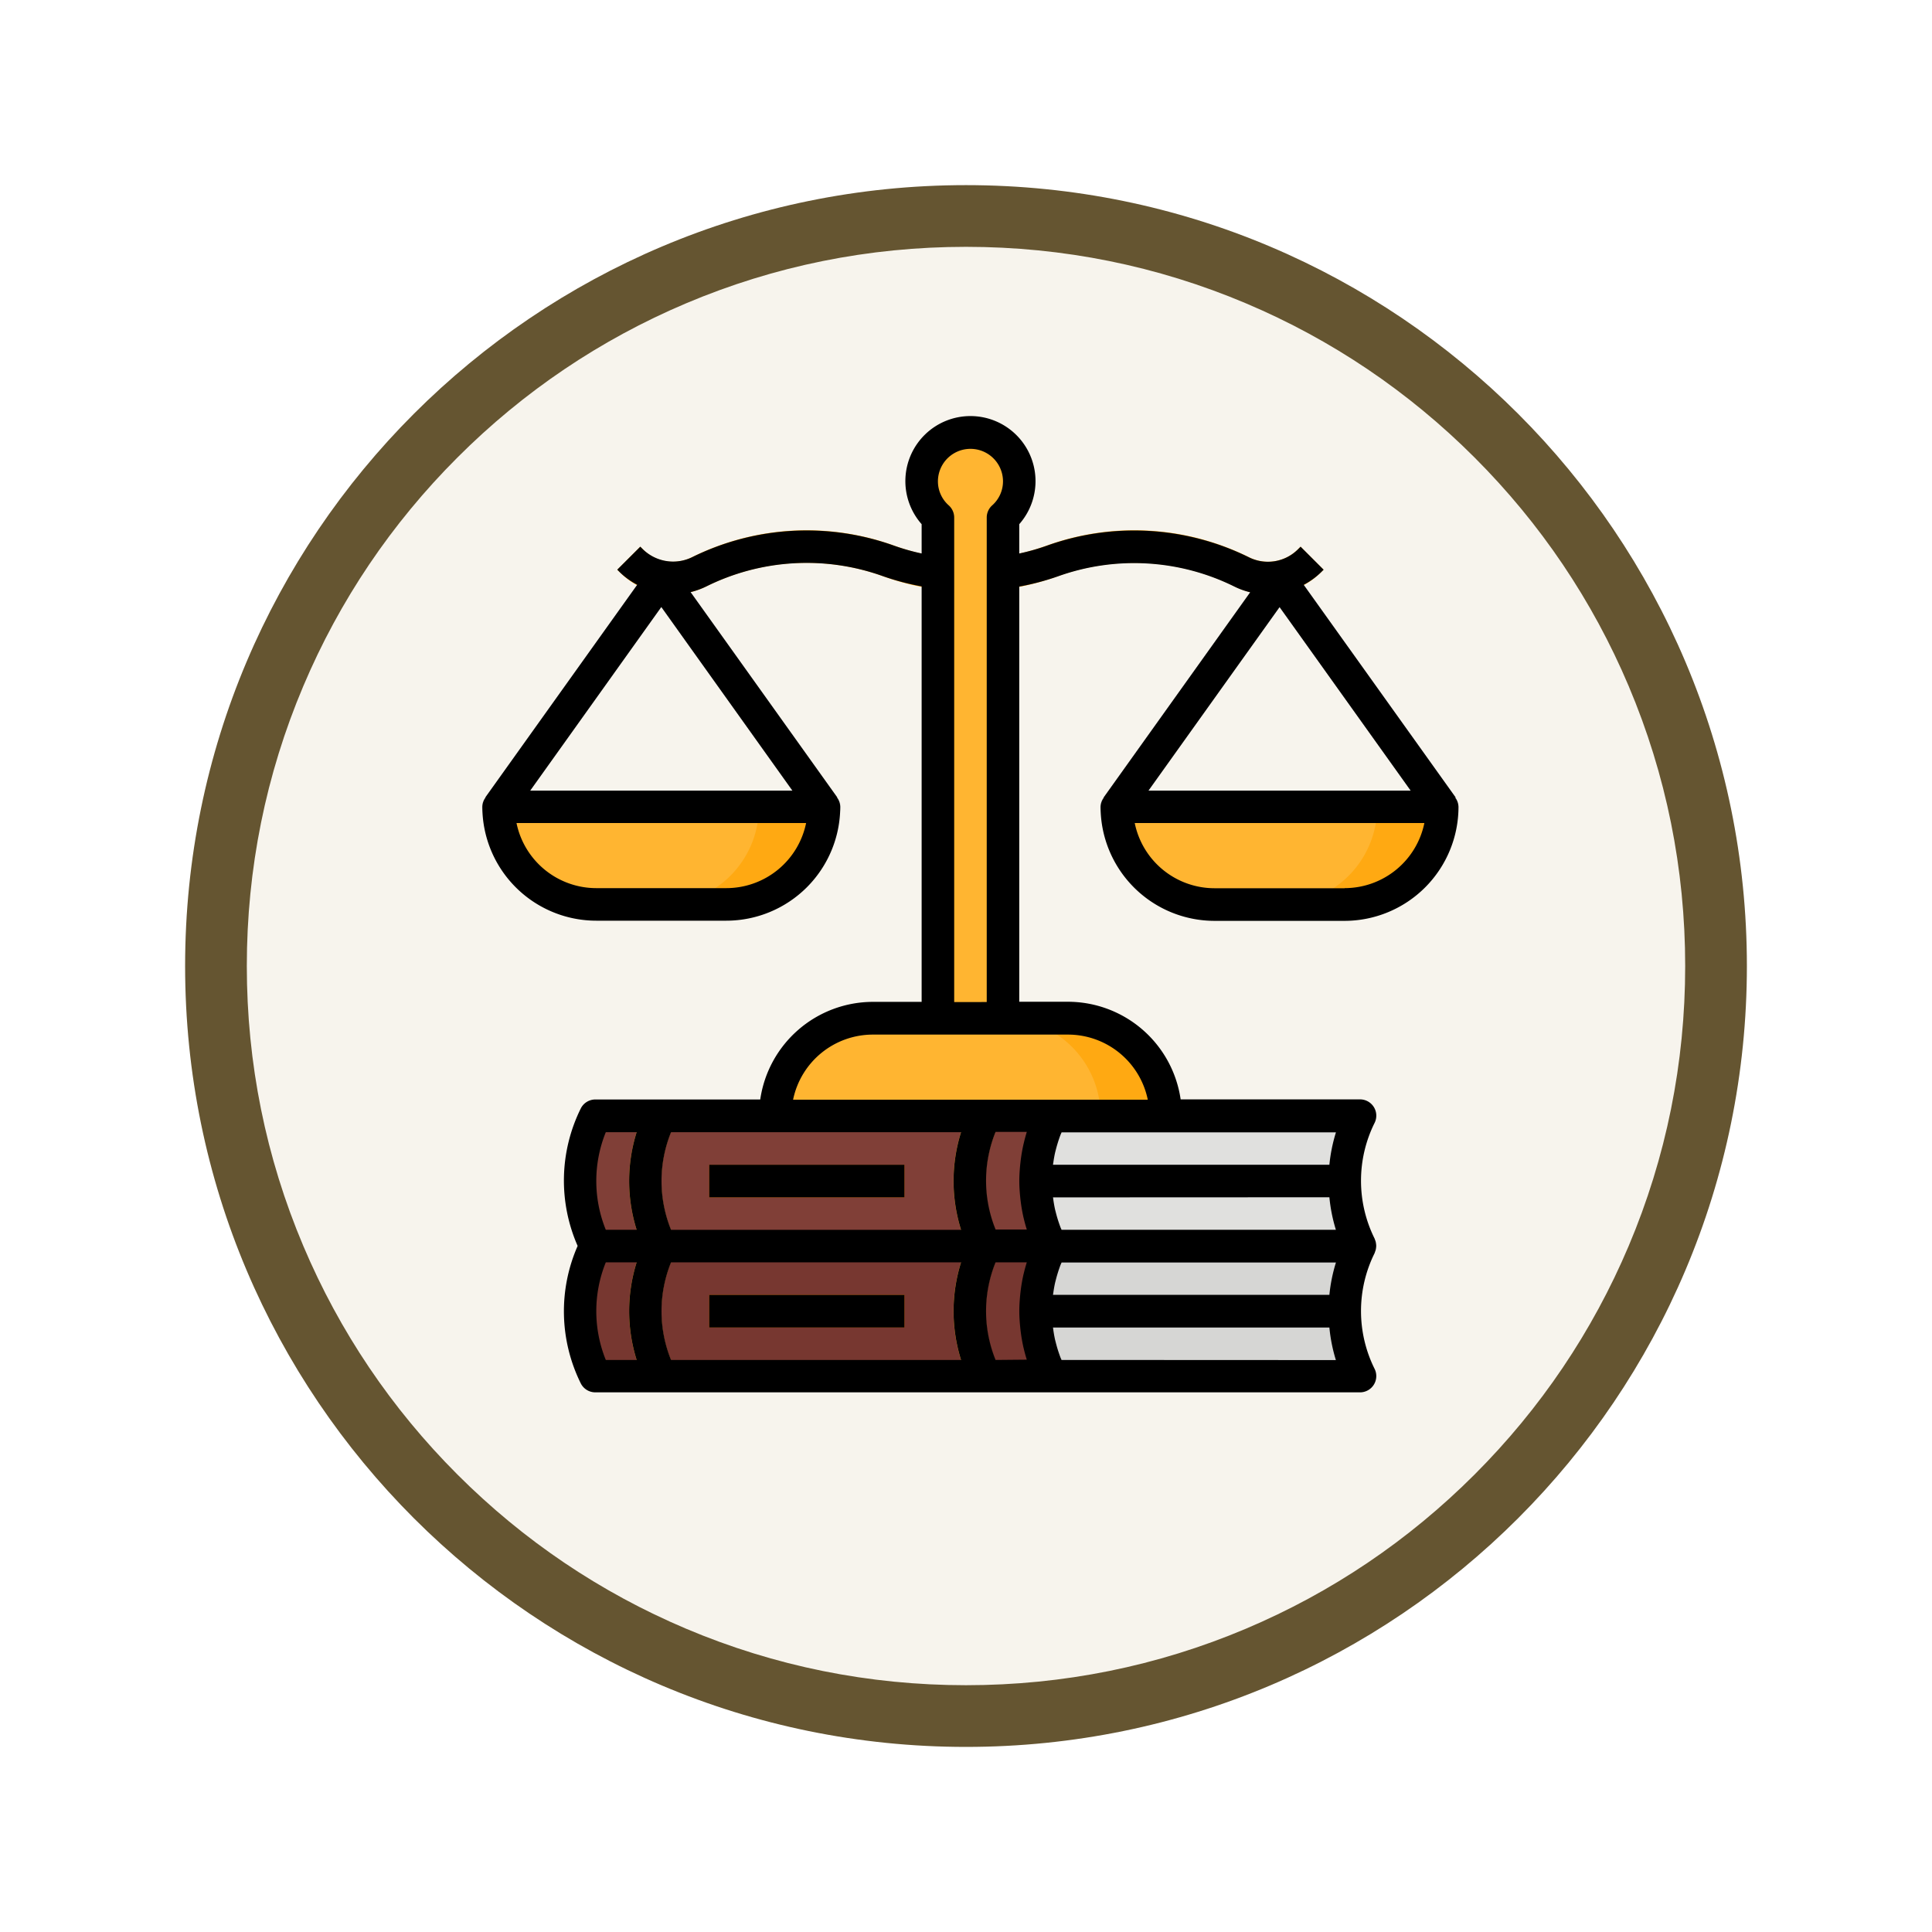<svg xmlns="http://www.w3.org/2000/svg" xmlns:xlink="http://www.w3.org/1999/xlink" width="93.934" height="93.934" viewBox="0 0 93.934 93.934">
  <defs>
    <filter id="Trazado_982547" x="0" y="0" width="93.934" height="93.934" filterUnits="userSpaceOnUse">
      <feOffset dy="3" input="SourceAlpha"/>
      <feGaussianBlur stdDeviation="3" result="blur"/>
      <feFlood flood-opacity="0.161"/>
      <feComposite operator="in" in2="blur"/>
      <feComposite in="SourceGraphic"/>
    </filter>
  </defs>
  <g id="Grupo_1224716" data-name="Grupo 1224716" transform="translate(-1031.066 -1130.5)">
    <g id="Grupo_1220445" data-name="Grupo 1220445" transform="translate(0 -6937.5)">
      <g id="Grupo_1219556" data-name="Grupo 1219556" transform="translate(0 -381.729)">
        <g id="Grupo_1214713" data-name="Grupo 1214713" transform="translate(-0.229 3321.729)">
          <g id="Grupo_1214434" data-name="Grupo 1214434" transform="translate(-0.771 -2738.522)">
            <g id="Grupo_1183184" data-name="Grupo 1183184" transform="translate(1 1016.523)">
              <g id="Grupo_1179612" data-name="Grupo 1179612" transform="translate(848 4723.467)">
                <g id="Grupo_1175227" data-name="Grupo 1175227" transform="translate(-5.967 140.533)">
                  <g id="Grupo_1167337" data-name="Grupo 1167337" transform="translate(198.033 1992)">
                    <g id="Grupo_1166720" data-name="Grupo 1166720">
                      <g id="Grupo_1164305" data-name="Grupo 1164305">
                        <g id="Grupo_1163948" data-name="Grupo 1163948">
                          <g id="Grupo_1158168" data-name="Grupo 1158168">
                            <g id="Grupo_1152576" data-name="Grupo 1152576">
                              <g id="Grupo_1148633" data-name="Grupo 1148633">
                                <g id="Grupo_1148525" data-name="Grupo 1148525">
                                  <g transform="matrix(1, 0, 0, 1, -9, -6)" filter="url(#Trazado_982547)">
                                    <g id="Trazado_982547-2" data-name="Trazado 982547" transform="translate(9 6)" fill="#f7f4ed">
                                      <path d="M 37.967 74.434 C 33.043 74.434 28.268 73.47 23.773 71.568 C 19.43 69.732 15.53 67.102 12.181 63.753 C 8.831 60.403 6.202 56.503 4.365 52.161 C 2.464 47.666 1.5 42.89 1.5 37.967 C 1.5 33.043 2.464 28.268 4.365 23.773 C 6.202 19.43 8.831 15.53 12.181 12.181 C 15.53 8.831 19.43 6.202 23.773 4.365 C 28.268 2.464 33.043 1.5 37.967 1.5 C 42.89 1.5 47.666 2.464 52.161 4.365 C 56.503 6.202 60.403 8.831 63.753 12.181 C 67.102 15.53 69.732 19.43 71.568 23.773 C 73.47 28.268 74.434 33.043 74.434 37.967 C 74.434 42.89 73.47 47.666 71.568 52.161 C 69.732 56.503 67.102 60.403 63.753 63.753 C 60.403 67.102 56.503 69.732 52.161 71.568 C 47.666 73.47 42.89 74.434 37.967 74.434 Z" stroke="none"/>
                                      <path d="M 37.967 3 C 33.245 3 28.666 3.924 24.357 5.747 C 20.194 7.508 16.454 10.029 13.242 13.242 C 10.029 16.454 7.508 20.194 5.747 24.357 C 3.924 28.666 3 33.245 3 37.967 C 3 42.689 3.924 47.268 5.747 51.577 C 7.508 55.74 10.029 59.48 13.242 62.692 C 16.454 65.904 20.194 68.426 24.357 70.187 C 28.666 72.009 33.245 72.934 37.967 72.934 C 42.689 72.934 47.268 72.009 51.577 70.187 C 55.74 68.426 59.48 65.904 62.692 62.692 C 65.904 59.48 68.426 55.74 70.187 51.577 C 72.009 47.268 72.934 42.689 72.934 37.967 C 72.934 33.245 72.009 28.666 70.187 24.357 C 68.426 20.194 65.904 16.454 62.692 13.242 C 59.48 10.029 55.74 7.508 51.577 5.747 C 47.268 3.924 42.689 3 37.967 3 M 37.967 0 C 58.935 0 75.934 16.998 75.934 37.967 C 75.934 58.935 58.935 75.934 37.967 75.934 C 16.998 75.934 0 58.935 0 37.967 C 0 16.998 16.998 0 37.967 0 Z" stroke="none" fill="#655531"/>
                                    </g>
                                  </g>
                                </g>
                              </g>
                            </g>
                          </g>
                        </g>
                      </g>
                    </g>
                  </g>
                </g>
              </g>
            </g>
          </g>
        </g>
      </g>
    </g>
    <g id="leyes" transform="translate(1054.5 1150.64)">
      <path id="Trazado_1177181" data-name="Trazado 1177181" d="M69.228,59.369A3.638,3.638,0,0,1,66.65,58.3l-.126-.126,1.119-1.119.126.126a2.057,2.057,0,0,0,2.384.386A12.5,12.5,0,0,1,79.977,57a10.889,10.889,0,0,0,7.431,0,12.507,12.507,0,0,1,9.827.565,2.057,2.057,0,0,0,2.384-.386l.127-.126,1.118,1.119-.126.126a3.643,3.643,0,0,1-4.209.683,10.921,10.921,0,0,0-8.579-.494,12.477,12.477,0,0,1-8.514,0,10.919,10.919,0,0,0-8.579.494,3.646,3.646,0,0,1-1.629.386Zm0,0" transform="translate(-59.946 -50.614)" fill="#ffa912"/>
      <path id="Trazado_1177182" data-name="Trazado 1177182" d="M148.926,296.215h9.493a4.747,4.747,0,0,1,4.746,4.746H144.18A4.746,4.746,0,0,1,148.926,296.215Zm0,0" transform="translate(-129.924 -266.845)" fill="#ffb531"/>
      <path id="Trazado_1177183" data-name="Trazado 1177183" d="M259.344,296.215H256.18a4.747,4.747,0,0,1,4.746,4.746h3.164A4.747,4.747,0,0,0,259.344,296.215Zm0,0" transform="translate(-230.849 -266.845)" fill="#ffa912"/>
      <g id="Grupo_1224715" data-name="Grupo 1224715" transform="translate(0.808 0.88)">
        <path id="Trazado_1177184" data-name="Trazado 1177184" d="M220.924,10.478a2.373,2.373,0,1,0-3.955,1.757V36.582h3.164V12.235a2.356,2.356,0,0,0,.791-1.757Zm0,0" transform="translate(-195.61 -8.092)" fill="#ffb531"/>
        <path id="Trazado_1177185" data-name="Trazado 1177185" d="M8.18,192.215H24a4.746,4.746,0,0,1-4.746,4.746H12.926A4.746,4.746,0,0,1,8.18,192.215Zm0,0" transform="translate(-8.18 -174.008)" fill="#ffb531"/>
        <path id="Trazado_1177186" data-name="Trazado 1177186" d="M312.18,192.215H328a4.746,4.746,0,0,1-4.746,4.746h-6.328A4.746,4.746,0,0,1,312.18,192.215Zm0,0" transform="translate(-282.12 -174.009)" fill="#ffb531"/>
      </g>
      <path id="Trazado_1177187" data-name="Trazado 1177187" d="M396.926,192.215a4.746,4.746,0,0,1-4.746,4.746h3.164a4.746,4.746,0,0,0,4.746-4.746Zm0,0" transform="translate(-353.401 -173.129)" fill="#ffa912"/>
      <path id="Trazado_1177188" data-name="Trazado 1177188" d="M9.362,72.729a.82.82,0,0,0-1.286,0L.165,83.8a.791.791,0,1,0,1.286.919L8.719,74.55l7.267,10.173a.791.791,0,1,0,1.286-.919Zm0,0" transform="translate(0 -65.177)" fill="#d6d6d4"/>
      <path id="Trazado_1177189" data-name="Trazado 1177189" d="M321.273,83.8l-7.911-11.075a.82.82,0,0,0-1.286,0L304.166,83.8a.791.791,0,1,0,1.286.919l7.267-10.173,7.267,10.173a.791.791,0,0,0,1.286-.919Zm0,0" transform="translate(-273.94 -65.177)" fill="#d6d6d4"/>
      <path id="Trazado_1177190" data-name="Trazado 1177190" d="M92.926,192.215a4.746,4.746,0,0,1-4.746,4.746h3.164a4.746,4.746,0,0,0,4.746-4.746Zm0,0" transform="translate(-79.461 -173.129)" fill="#ffa912"/>
      <path id="Trazado_1177191" data-name="Trazado 1177191" d="M71.071,350.543H48.921a7.074,7.074,0,0,1,0-6.328h22.15A7.074,7.074,0,0,0,71.071,350.543Zm0,0" transform="translate(-43.411 -310.098)" fill="#803f37"/>
      <path id="Trazado_1177192" data-name="Trazado 1177192" d="M74.572,344.584l.2-.37H73.013a7.9,7.9,0,0,0,0,6.328h1.752l-.187-.353a6.31,6.31,0,0,1-.007-5.605Zm0,0" transform="translate(-65.198 -310.098)" fill="#ffb531"/>
      <path id="Trazado_1177193" data-name="Trazado 1177193" d="M234.1,344.6l.213-.384h-1.766a7.9,7.9,0,0,0,0,6.328h1.761l-.2-.353A6.305,6.305,0,0,1,234.1,344.6Zm0,0" transform="translate(-208.96 -310.099)" fill="#ffb531"/>
      <path id="Trazado_1177194" data-name="Trazado 1177194" d="M272.921,344.215a7.074,7.074,0,0,0,0,6.328h15.03a7.074,7.074,0,0,1,0-6.328Zm0,0" transform="translate(-245.262 -310.098)" fill="#e0e0de"/>
      <path id="Trazado_1177195" data-name="Trazado 1177195" d="M111.73,368.215h9.493V369.8H111.73Zm0,0" transform="translate(-100.682 -331.725)" fill="#f98500"/>
      <path id="Trazado_1177196" data-name="Trazado 1177196" d="M287.264,368.215h-15.03a7.176,7.176,0,0,0,0,1.582h15.03A7.172,7.172,0,0,1,287.264,368.215Zm0,0" transform="translate(-245.276 -331.725)" fill="#d6d6d4"/>
      <path id="Trazado_1177197" data-name="Trazado 1177197" d="M71.071,414.543H48.921a7.074,7.074,0,0,1,0-6.328h22.15A7.074,7.074,0,0,0,71.071,414.543Zm0,0" transform="translate(-43.411 -367.77)" fill="#773730"/>
      <path id="Trazado_1177198" data-name="Trazado 1177198" d="M74.572,408.584l.2-.37H73.013a7.9,7.9,0,0,0,0,6.328h1.752l-.187-.353a6.31,6.31,0,0,1-.007-5.605Zm0,0" transform="translate(-65.198 -367.77)" fill="#ffb531"/>
      <path id="Trazado_1177199" data-name="Trazado 1177199" d="M234.1,408.6l.213-.384h-1.766a7.9,7.9,0,0,0,0,6.328h1.761l-.2-.353A6.305,6.305,0,0,1,234.1,408.6Zm0,0" transform="translate(-208.96 -367.77)" fill="#ffb531"/>
      <path id="Trazado_1177200" data-name="Trazado 1177200" d="M272.921,408.215a7.074,7.074,0,0,0,0,6.328h15.03a7.074,7.074,0,0,1,0-6.328Zm0,0" transform="translate(-245.262 -367.77)" fill="#d6d6d4"/>
      <path id="Trazado_1177201" data-name="Trazado 1177201" d="M111.73,432.215h9.493V433.8H111.73Zm0,0" transform="translate(-100.682 -389.397)" fill="#f98500"/>
      <path id="Trazado_1177202" data-name="Trazado 1177202" d="M287.264,432.215h-15.03a7.175,7.175,0,0,0,0,1.582h15.03A7.171,7.171,0,0,1,287.264,432.215Zm0,0" transform="translate(-245.276 -389.397)" fill="#c7c7c5"/>
      <path id="Trazado_1177203" data-name="Trazado 1177203" d="M111.73,432.215h9.493V433.8H111.73Zm0,0" transform="translate(-100.682 -389.397)"/>
      <path id="Trazado_1177204" data-name="Trazado 1177204" d="M111.73,368.215h9.493V369.8H111.73Zm0,0" transform="translate(-100.682 -331.725)"/>
      <path id="Trazado_1177205" data-name="Trazado 1177205" d="M47.5,18.627,40.115,8.294a3.62,3.62,0,0,0,.842-.609l.127-.126L39.965,6.44l-.127.126a2.068,2.068,0,0,1-2.387.389A12.59,12.59,0,0,0,27.63,6.39a10.664,10.664,0,0,1-1.345.381V5.346a3.164,3.164,0,1,0-4.746,0V6.77a10.616,10.616,0,0,1-1.34-.38,12.582,12.582,0,0,0-9.822.562,2.109,2.109,0,0,1-2.391-.387l-.126-.126L6.74,7.557l.126.127a3.625,3.625,0,0,0,.844.608L.328,18.627l.011.008a.774.774,0,0,0-.159.452,5.544,5.544,0,0,0,5.537,5.537h6.328a5.545,5.545,0,0,0,5.537-5.537.774.774,0,0,0-.158-.452l.011-.008L10.306,8.649a3.828,3.828,0,0,0,.768-.278,10.982,10.982,0,0,1,8.577-.5,12.353,12.353,0,0,0,1.888.5v20.2H19.166a5.543,5.543,0,0,0-5.474,4.746H5.673a.791.791,0,0,0-.707.438,7.9,7.9,0,0,0-.152,6.682,7.9,7.9,0,0,0,.152,6.682.791.791,0,0,0,.707.437h37.18a.791.791,0,0,0,.708-1.144,6.315,6.315,0,0,1,0-5.621,14.005,14.005,0,0,1,.054-.157.716.716,0,0,0,.017-.1.6.6,0,0,0,0-.2.716.716,0,0,0-.017-.1.638.638,0,0,0-.032-.092.6.6,0,0,0-.022-.064,6.315,6.315,0,0,1,0-5.621.791.791,0,0,0-.708-1.145H34.132a5.542,5.542,0,0,0-5.474-4.746H26.285V8.38a12.5,12.5,0,0,0,1.887-.5,10.983,10.983,0,0,1,8.574.5,3.693,3.693,0,0,0,.767.278l-7.126,9.977.011.008a.774.774,0,0,0-.159.452,5.544,5.544,0,0,0,5.537,5.537h6.328a5.545,5.545,0,0,0,5.537-5.537.773.773,0,0,0-.158-.452ZM8.882,9.373,15.255,18.3H2.508Zm3.164,13.668H5.718a3.962,3.962,0,0,1-3.876-3.164H15.922a3.961,3.961,0,0,1-3.876,3.164Zm29.318,15.03a7.861,7.861,0,0,0,.316,1.582H28.342c-.018-.046-.041-.091-.058-.137-.03-.079-.057-.158-.084-.238-.047-.138-.087-.277-.124-.418-.02-.079-.042-.158-.059-.237-.032-.152-.058-.306-.079-.459,0-.029-.009-.058-.013-.087Zm0,4.746H27.926a.674.674,0,0,1,.013-.087c.021-.154.047-.307.079-.459.017-.079.039-.158.059-.237.037-.14.079-.28.124-.418.027-.079.054-.158.084-.237.017-.046.04-.091.059-.137H41.683a7.843,7.843,0,0,0-.319,1.575ZM26.5,35.461l-.006.02a7.948,7.948,0,0,0-.138.791c-.008.068-.016.134-.023.2-.026.263-.044.527-.045.791v.02c0,.265.019.528.045.791.007.068.014.135.023.2a7.949,7.949,0,0,0,.138.791l.006.02q.065.281.152.554H25.135a6.307,6.307,0,0,1,0-4.746h1.517q-.086.284-.152.566ZM9.356,41.236h14.1a7.909,7.909,0,0,0,0,4.746H9.356A6.311,6.311,0,0,1,9.356,41.236Zm14.1-1.582H9.356a6.311,6.311,0,0,1,0-4.746h14.1a7.909,7.909,0,0,0,0,4.746ZM6.183,34.907h1.5a7.909,7.909,0,0,0,0,4.746h-1.5a6.322,6.322,0,0,1,0-4.746Zm0,6.328h1.5a7.909,7.909,0,0,0,0,4.746h-1.5a6.322,6.322,0,0,1,0-4.746Zm18.952,4.746a6.307,6.307,0,0,1,0-4.746h1.517q-.086.276-.152.554l-.006.02a7.95,7.95,0,0,0-.138.791c-.008.068-.016.134-.023.2-.026.263-.044.527-.045.791v.02c0,.265.019.528.045.791.007.068.014.135.023.2a7.95,7.95,0,0,0,.138.791l.006.02q.065.281.152.554Zm3.206,0c-.018-.046-.041-.091-.058-.137-.03-.079-.057-.158-.084-.238-.047-.138-.087-.277-.124-.418-.02-.079-.042-.158-.059-.237-.032-.152-.058-.306-.079-.459,0-.029-.009-.058-.013-.087H41.364a7.866,7.866,0,0,0,.316,1.582ZM41.363,36.49H27.926a.674.674,0,0,1,.013-.087c.021-.154.047-.307.079-.459.017-.079.039-.158.059-.237.037-.14.079-.28.124-.418.027-.079.054-.158.084-.237.017-.046.04-.091.059-.137H41.683a7.844,7.844,0,0,0-.319,1.575Zm-8.828-3.164H15.289a3.962,3.962,0,0,1,3.876-3.164h9.493a3.961,3.961,0,0,1,3.876,3.164Zm-9.413-4.746V5.023a.793.793,0,0,0-.261-.588,1.56,1.56,0,0,1-.53-1.17,1.582,1.582,0,1,1,3.164,0,1.562,1.562,0,0,1-.53,1.17.791.791,0,0,0-.261.588V28.579ZM45.315,18.3H32.568l6.374-8.922Zm-3.209,4.746H35.778A3.962,3.962,0,0,1,31.9,19.877H45.982a3.961,3.961,0,0,1-3.876,3.164Zm0,0" transform="translate(-0.163)"/>
    </g>
  </g>
</svg>
